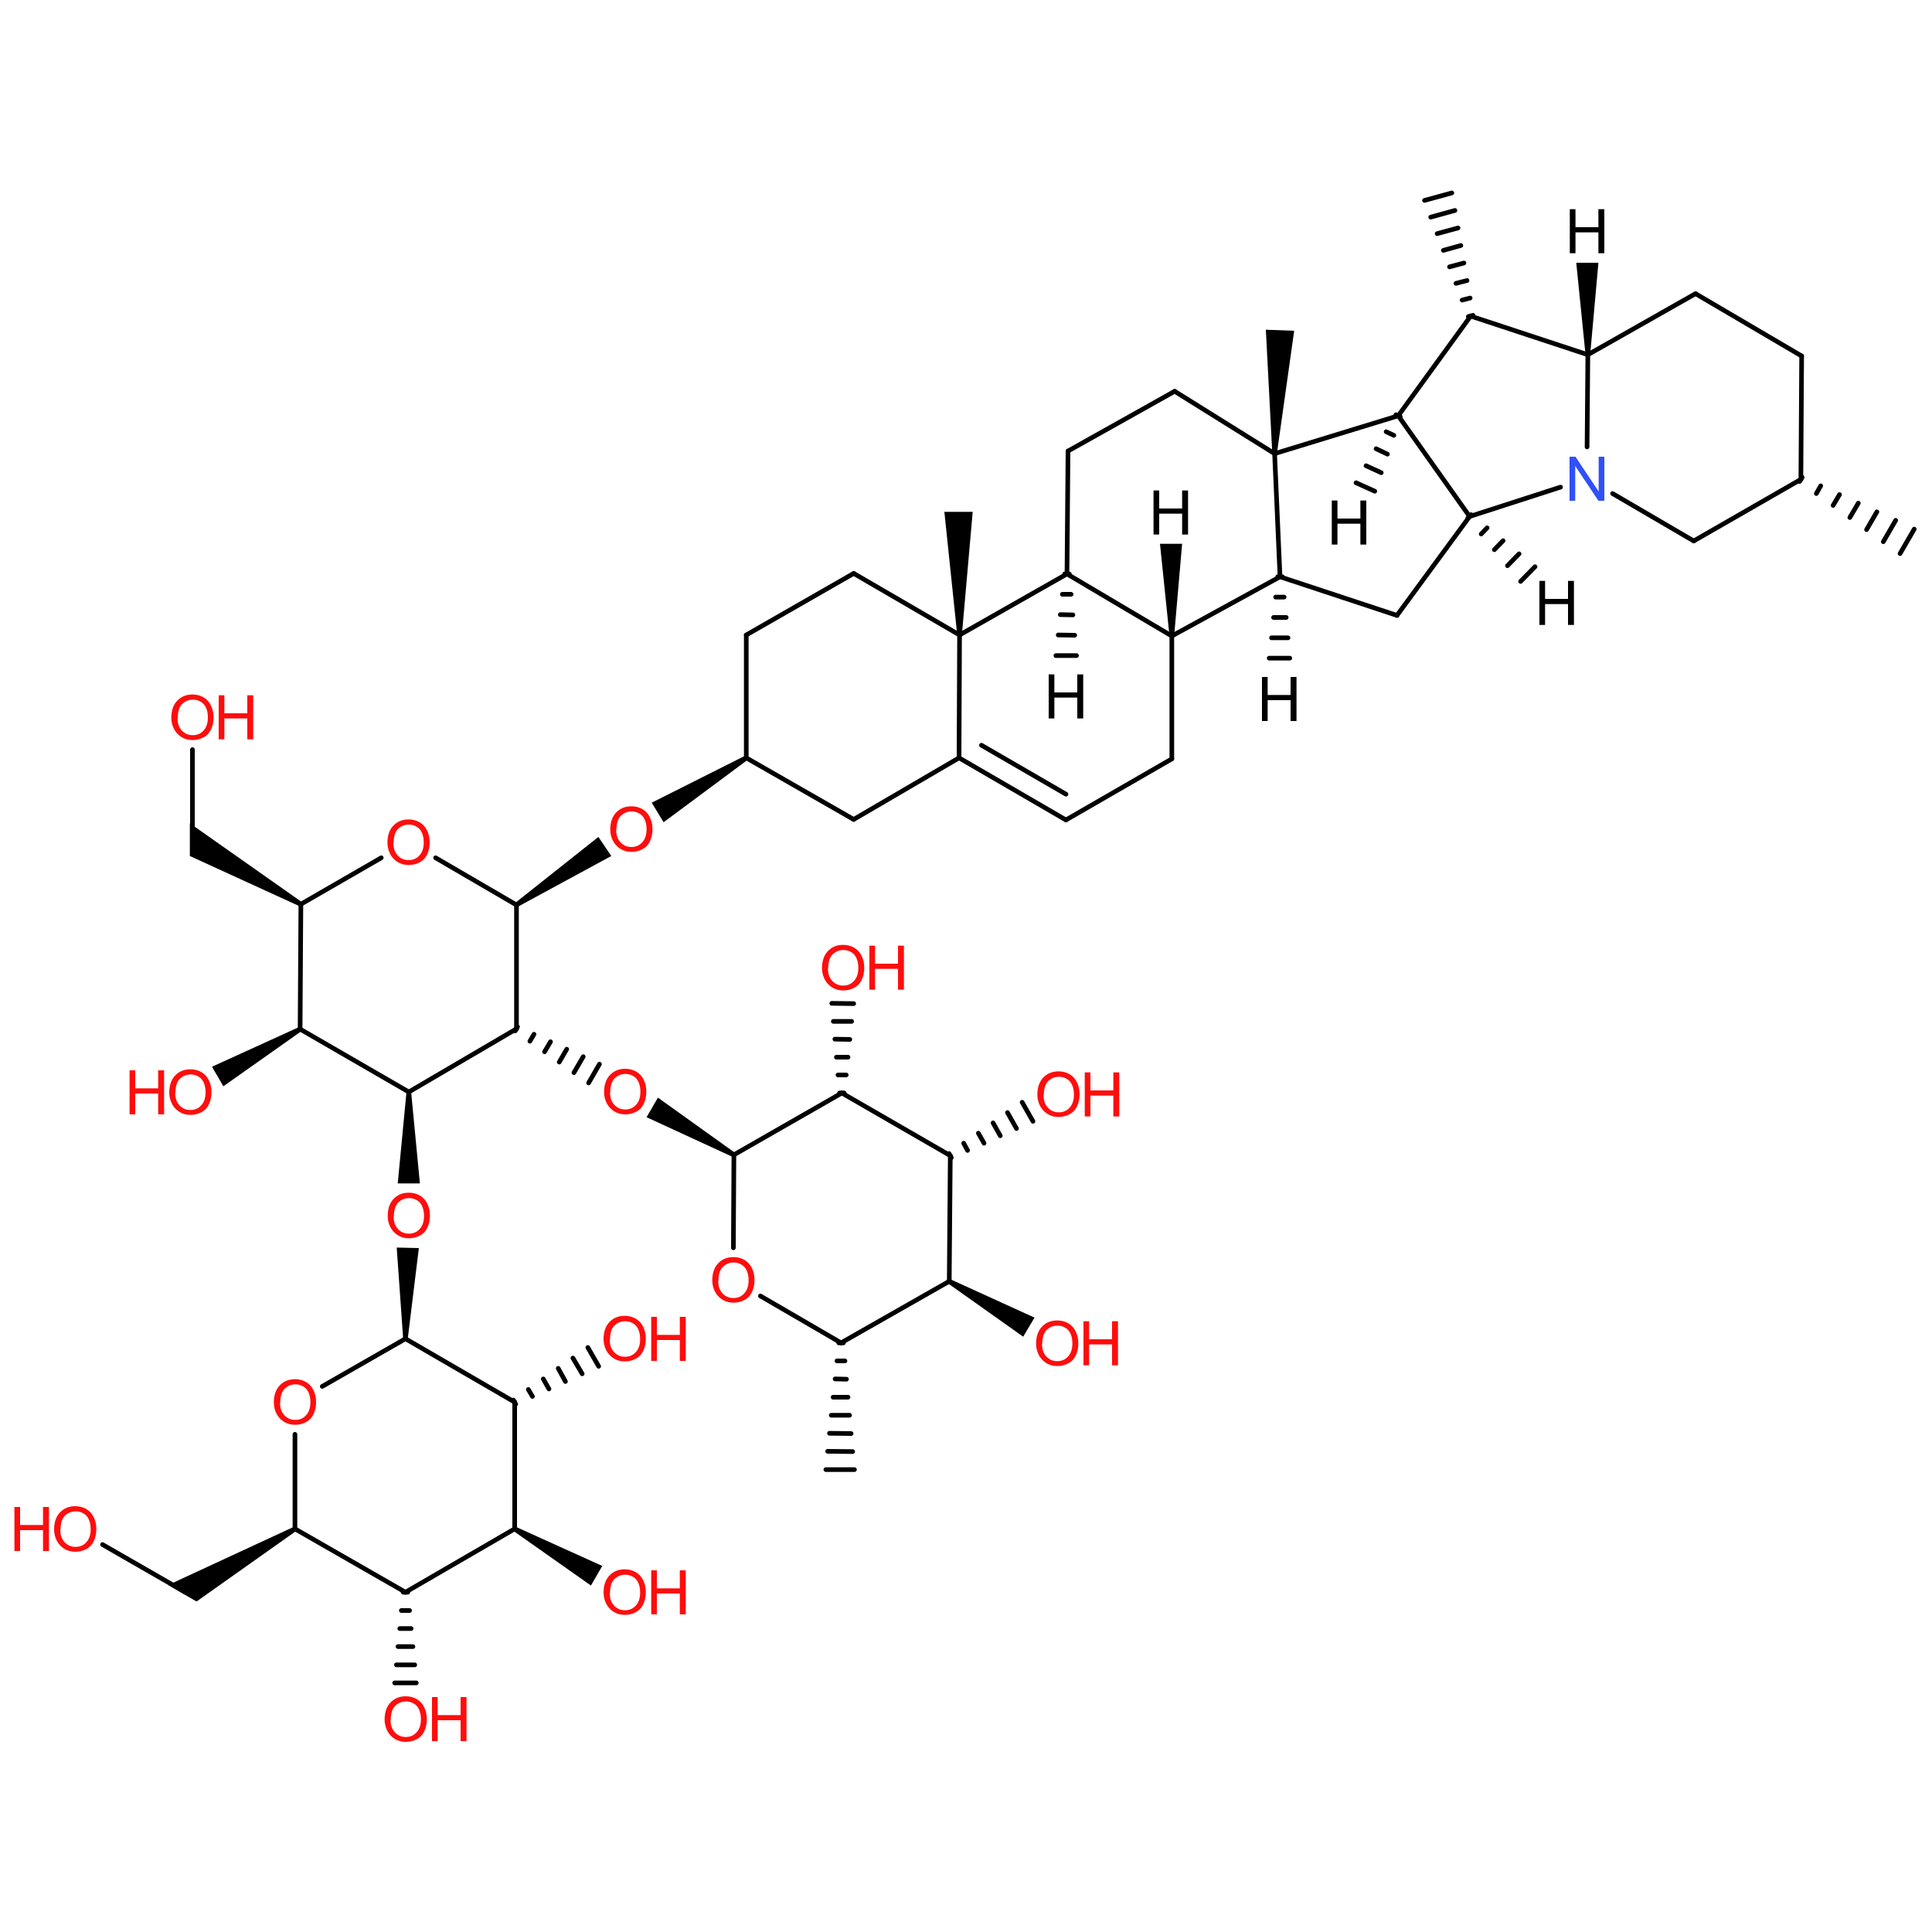 <?xml version='1.0' encoding='UTF-8'?>
<!DOCTYPE svg PUBLIC "-//W3C//DTD SVG 1.1//EN" "http://www.w3.org/Graphics/SVG/1.1/DTD/svg11.dtd">
<svg version='1.2' xmlns='http://www.w3.org/2000/svg' xmlns:xlink='http://www.w3.org/1999/xlink' width='75.0mm' height='75.0mm' viewBox='0 0 75.0 75.0'>
  <desc>Generated by the Chemistry Development Kit (http://github.com/cdk)</desc>
  <g stroke-linecap='round' stroke-linejoin='round' stroke='#000000' stroke-width='.18' fill='#FF0D0D'>
    <rect x='.0' y='.0' width='75.0' height='75.0' fill='#FFFFFF' stroke='none'/>
    <g id='mol1' class='mol'>
      <line id='mol1bnd1' class='bond' x1='45.49' y1='29.46' x2='45.49' y2='24.69'/>
      <line id='mol1bnd2' class='bond' x1='41.42' y1='22.28' x2='37.25' y2='24.65'/>
      <line id='mol1bnd3' class='bond' x1='41.42' y1='22.28' x2='45.49' y2='24.69'/>
      <line id='mol1bnd4' class='bond' x1='45.49' y1='24.69' x2='49.69' y2='22.39'/>
      <line id='mol1bnd5' class='bond' x1='49.48' y1='17.61' x2='45.6' y2='15.19'/>
      <line id='mol1bnd6' class='bond' x1='45.6' y1='15.19' x2='41.46' y2='17.51'/>
      <line id='mol1bnd7' class='bond' x1='41.46' y1='17.51' x2='41.42' y2='22.28'/>
      <line id='mol1bnd8' class='bond' x1='49.48' y1='17.61' x2='49.69' y2='22.39'/>
      <line id='mol1bnd9' class='bond' x1='49.69' y1='22.39' x2='54.23' y2='23.89'/>
      <line id='mol1bnd10' class='bond' x1='54.23' y1='23.89' x2='57.05' y2='20.05'/>
      <line id='mol1bnd11' class='bond' x1='54.28' y1='16.14' x2='49.48' y2='17.61'/>
      <line id='mol1bnd12' class='bond' x1='54.28' y1='16.14' x2='57.05' y2='20.05'/>
      <line id='mol1bnd13' class='bond' x1='57.05' y1='20.05' x2='60.58' y2='18.91'/>
      <line id='mol1bnd14' class='bond' x1='61.64' y1='13.77' x2='57.09' y2='12.27'/>
      <line id='mol1bnd15' class='bond' x1='57.09' y1='12.27' x2='54.28' y2='16.14'/>
      <line id='mol1bnd16' class='bond' x1='61.64' y1='13.77' x2='61.61' y2='17.35'/>
      <line id='mol1bnd17' class='bond' x1='62.6' y1='19.16' x2='65.75' y2='21.0'/>
      <line id='mol1bnd18' class='bond' x1='65.75' y1='21.0' x2='69.91' y2='18.61'/>
      <line id='mol1bnd19' class='bond' x1='69.91' y1='18.61' x2='69.94' y2='13.82'/>
      <line id='mol1bnd20' class='bond' x1='69.94' y1='13.82' x2='65.82' y2='11.4'/>
      <line id='mol1bnd21' class='bond' x1='65.82' y1='11.4' x2='61.64' y2='13.77'/>
      <path id='mol1bnd22' class='bond' d='M37.16 24.65h.18l.42 -4.78h-.55h-.55z' stroke='none' fill='#000000'/>
      <g id='mol1bnd23' class='bond'>
        <line x1='41.51' y1='22.28' x2='41.33' y2='22.28'/>
        <line x1='41.58' y1='23.07' x2='41.24' y2='23.07'/>
        <line x1='41.65' y1='23.87' x2='41.16' y2='23.86'/>
        <line x1='41.72' y1='24.66' x2='41.08' y2='24.65'/>
        <line x1='41.79' y1='25.45' x2='40.99' y2='25.45'/>
      </g>
      <path id='mol1bnd24' class='bond' d='M45.4 24.69h.18l.31 -3.58h-.43h-.43z' stroke='none' fill='#000000'/>
      <g id='mol1bnd25' class='bond'>
        <line x1='49.78' y1='22.39' x2='49.6' y2='22.39'/>
        <line x1='49.85' y1='23.18' x2='49.52' y2='23.18'/>
        <line x1='49.93' y1='23.97' x2='49.44' y2='23.97'/>
        <line x1='50.0' y1='24.76' x2='49.36' y2='24.76'/>
        <line x1='50.07' y1='25.55' x2='49.27' y2='25.55'/>
      </g>
      <path id='mol1bnd26' class='bond' d='M49.39 17.6h.18l.67 -4.76l-.55 -.02l-.55 -.02z' stroke='none' fill='#000000'/>
      <g id='mol1bnd27' class='bond'>
        <line x1='54.36' y1='16.18' x2='54.19' y2='16.1'/>
        <line x1='54.11' y1='16.9' x2='53.81' y2='16.76'/>
        <line x1='53.86' y1='17.63' x2='53.42' y2='17.42'/>
        <line x1='53.62' y1='18.35' x2='53.03' y2='18.08'/>
        <line x1='53.37' y1='19.07' x2='52.64' y2='18.74'/>
      </g>
      <g id='mol1bnd28' class='bond'>
        <line x1='57.11' y1='19.98' x2='56.98' y2='20.11'/>
        <line x1='57.73' y1='20.49' x2='57.5' y2='20.73'/>
        <line x1='58.35' y1='20.99' x2='58.01' y2='21.34'/>
        <line x1='58.97' y1='21.5' x2='58.52' y2='21.96'/>
        <line x1='59.59' y1='22.0' x2='59.03' y2='22.57'/>
      </g>
      <g id='mol1bnd29' class='bond'>
        <line x1='57.0' y1='12.29' x2='57.18' y2='12.24'/>
        <line x1='56.76' y1='11.65' x2='57.07' y2='11.57'/>
        <line x1='56.52' y1='11.0' x2='56.95' y2='10.89'/>
        <line x1='56.27' y1='10.36' x2='56.83' y2='10.21'/>
        <line x1='56.03' y1='9.72' x2='56.71' y2='9.53'/>
        <line x1='55.79' y1='9.07' x2='56.6' y2='8.85'/>
        <line x1='55.54' y1='8.43' x2='56.48' y2='8.17'/>
        <line x1='55.3' y1='7.78' x2='56.36' y2='7.49'/>
      </g>
      <path id='mol1bnd30' class='bond' d='M61.55 13.77h.18l.32 -3.57h-.43h-.43z' stroke='none' fill='#000000'/>
      <g id='mol1bnd31' class='bond'>
        <line x1='69.96' y1='18.53' x2='69.86' y2='18.69'/>
        <line x1='70.68' y1='18.86' x2='70.51' y2='19.16'/>
        <line x1='71.41' y1='19.2' x2='71.16' y2='19.62'/>
        <line x1='72.14' y1='19.53' x2='71.81' y2='20.09'/>
        <line x1='72.86' y1='19.87' x2='72.46' y2='20.56'/>
        <line x1='73.59' y1='20.2' x2='73.11' y2='21.03'/>
        <line x1='74.31' y1='20.54' x2='73.76' y2='21.49'/>
      </g>
      <g id='mol1bnd32' class='bond'>
        <line x1='15.83' y1='61.81' x2='15.65' y2='61.81'/>
        <line x1='15.9' y1='62.52' x2='15.58' y2='62.52'/>
        <line x1='15.96' y1='63.22' x2='15.52' y2='63.22'/>
        <line x1='16.03' y1='63.92' x2='15.45' y2='63.92'/>
        <line x1='16.1' y1='64.63' x2='15.39' y2='64.63'/>
        <line x1='16.16' y1='65.33' x2='15.32' y2='65.33'/>
      </g>
      <path id='mol1bnd33' class='bond' d='M29.02 29.5l-.1 -.16l-3.62 1.82l.23 .38l.23 .38z' stroke='none' fill='#000000'/>
      <line id='mol1bnd34' class='bond' x1='19.98' y1='59.35' x2='19.98' y2='54.43'/>
      <path id='mol1bnd35' class='bond' d='M20.02 59.27l-.09 .16l3.01 2.12l.22 -.38l.22 -.38z' stroke='none' fill='#000000'/>
      <line id='mol1bnd36' class='bond' x1='19.98' y1='54.43' x2='15.74' y2='51.97'/>
      <g id='mol1bnd37' class='bond'>
        <line x1='19.93' y1='54.35' x2='20.02' y2='54.51'/>
        <line x1='20.51' y1='53.94' x2='20.67' y2='54.21'/>
        <line x1='21.09' y1='53.53' x2='21.31' y2='53.92'/>
        <line x1='21.67' y1='53.12' x2='21.95' y2='53.63'/>
        <line x1='22.24' y1='52.72' x2='22.6' y2='53.33'/>
        <line x1='22.82' y1='52.31' x2='23.24' y2='53.04'/>
      </g>
      <line id='mol1bnd38' class='bond' x1='15.74' y1='51.97' x2='12.51' y2='53.82'/>
      <path id='mol1bnd39' class='bond' d='M15.65 51.96h.18l.43 -3.51l-.43 -.01l-.43 -.01z' stroke='none' fill='#000000'/>
      <line id='mol1bnd40' class='bond' x1='11.45' y1='55.68' x2='11.45' y2='59.35'/>
      <path id='mol1bnd41' class='bond' d='M11.5 59.43l-.09 -.16l-4.88 2.26l.58 .34l.52 .3z' stroke='none' fill='#000000'/>
      <line id='mol1bnd42' class='bond' x1='11.45' y1='59.35' x2='15.74' y2='61.81'/>
      <line id='mol1bnd43' class='bond' x1='7.2' y1='61.81' x2='3.98' y2='59.96'/>
      <line id='mol1bnd44' class='bond' x1='15.74' y1='61.81' x2='19.98' y2='59.35'/>
      <line id='mol1bnd45' class='bond' x1='28.97' y1='24.65' x2='28.97' y2='29.42'/>
      <line id='mol1bnd46' class='bond' x1='28.97' y1='29.42' x2='33.14' y2='31.81'/>
      <line id='mol1bnd47' class='bond' x1='33.14' y1='31.81' x2='37.23' y2='29.42'/>
      <line id='mol1bnd48' class='bond' x1='37.25' y1='24.65' x2='33.14' y2='22.26'/>
      <line id='mol1bnd49' class='bond' x1='33.14' y1='22.26' x2='28.97' y2='24.65'/>
      <line id='mol1bnd50' class='bond' x1='37.25' y1='24.65' x2='37.23' y2='29.42'/>
      <g id='mol1bnd51' class='bond'>
        <line x1='37.23' y1='29.42' x2='41.38' y2='31.83'/>
        <line x1='38.1' y1='28.93' x2='41.38' y2='30.83'/>
      </g>
      <g id='mol1bnd52' class='bond'>
        <line x1='32.59' y1='42.43' x2='32.77' y2='42.43'/>
        <line x1='32.53' y1='41.73' x2='32.85' y2='41.73'/>
        <line x1='32.47' y1='41.04' x2='32.92' y2='41.04'/>
        <line x1='32.41' y1='40.34' x2='32.99' y2='40.35'/>
        <line x1='32.35' y1='39.65' x2='33.06' y2='39.65'/>
        <line x1='32.29' y1='38.95' x2='33.14' y2='38.96'/>
      </g>
      <line id='mol1bnd53' class='bond' x1='29.52' y1='50.31' x2='32.65' y2='52.13'/>
      <line id='mol1bnd54' class='bond' x1='36.89' y1='44.86' x2='36.85' y2='49.74'/>
      <g id='mol1bnd55' class='bond'>
        <line x1='36.84' y1='44.78' x2='36.93' y2='44.94'/>
        <line x1='37.41' y1='44.38' x2='37.56' y2='44.66'/>
        <line x1='37.98' y1='43.99' x2='38.2' y2='44.38'/>
        <line x1='38.55' y1='43.59' x2='38.83' y2='44.09'/>
        <line x1='39.11' y1='43.19' x2='39.46' y2='43.81'/>
        <line x1='39.68' y1='42.79' x2='40.1' y2='43.53'/>
      </g>
      <g id='mol1bnd56' class='bond'>
        <line x1='32.74' y1='52.13' x2='32.56' y2='52.13'/>
        <line x1='32.8' y1='52.83' x2='32.49' y2='52.83'/>
        <line x1='32.86' y1='53.54' x2='32.42' y2='53.53'/>
        <line x1='32.92' y1='54.24' x2='32.34' y2='54.24'/>
        <line x1='32.98' y1='54.94' x2='32.27' y2='54.94'/>
        <line x1='33.04' y1='55.65' x2='32.2' y2='55.64'/>
        <line x1='33.1' y1='56.35' x2='32.13' y2='56.34'/>
        <line x1='33.17' y1='57.05' x2='32.06' y2='57.05'/>
      </g>
      <path id='mol1bnd57' class='bond' d='M36.89 49.66l-.09 .16l2.92 2.07l.22 -.37l.22 -.37z' stroke='none' fill='#000000'/>
      <line id='mol1bnd58' class='bond' x1='32.65' y1='52.13' x2='36.85' y2='49.74'/>
      <line id='mol1bnd59' class='bond' x1='20.05' y1='35.13' x2='20.05' y2='39.94'/>
      <line id='mol1bnd60' class='bond' x1='20.05' y1='35.13' x2='16.91' y2='33.3'/>
      <line id='mol1bnd61' class='bond' x1='20.05' y1='39.94' x2='15.87' y2='42.39'/>
      <g id='mol1bnd62' class='bond'>
        <line x1='20.09' y1='39.86' x2='20.0' y2='40.02'/>
        <line x1='20.73' y1='40.15' x2='20.57' y2='40.42'/>
        <line x1='21.37' y1='40.44' x2='21.14' y2='40.83'/>
        <line x1='22.0' y1='40.73' x2='21.71' y2='41.23'/>
        <line x1='22.64' y1='41.02' x2='22.28' y2='41.64'/>
        <line x1='23.27' y1='41.31' x2='22.85' y2='42.04'/>
      </g>
      <line id='mol1bnd63' class='bond' x1='14.8' y1='33.3' x2='11.68' y2='35.1'/>
      <line id='mol1bnd64' class='bond' x1='15.87' y1='42.39' x2='11.65' y2='39.95'/>
      <path id='mol1bnd65' class='bond' d='M15.96 42.39h-.18l-.34 3.55h.43h.43z' stroke='none' fill='#000000'/>
      <path id='mol1bnd66' class='bond' d='M11.63 35.18l.09 -.16l-4.35 -3.06v.67v.6z' stroke='none' fill='#000000'/>
      <line id='mol1bnd67' class='bond' x1='7.47' y1='32.69' x2='7.47' y2='29.1'/>
      <line id='mol1bnd68' class='bond' x1='11.68' y1='35.1' x2='11.65' y2='39.95'/>
      <line id='mol1bnd69' class='bond' x1='28.49' y1='44.83' x2='32.68' y2='42.43'/>
      <line id='mol1bnd70' class='bond' x1='28.49' y1='44.83' x2='28.47' y2='48.44'/>
      <line id='mol1bnd71' class='bond' x1='32.68' y1='42.43' x2='36.89' y2='44.86'/>
      <path id='mol1bnd72' class='bond' d='M20.0 35.05l.1 .15l3.63 -1.97l-.25 -.37l-.25 -.37z' stroke='none' fill='#000000'/>
      <path id='mol1bnd73' class='bond' d='M28.44 44.91l.09 -.16l-2.99 -2.14l-.22 .38l-.22 .38z' stroke='none' fill='#000000'/>
      <line id='mol1bnd74' class='bond' x1='41.38' y1='31.83' x2='45.49' y2='29.46'/>
      <path id='mol1bnd75' class='bond' d='M11.7 40.03l-.09 -.16l-3.38 1.54l.22 .38l.22 .38z' stroke='none' fill='#000000'/>
      <path id='mol1atm1' class='atom' d='M10.63 54.45q.0 -.43 .23 -.67q.23 -.24 .59 -.24q.24 .0 .43 .11q.19 .11 .29 .32q.1 .2 .1 .46q.0 .26 -.1 .47q-.1 .21 -.3 .31q-.19 .1 -.42 .1q-.24 .0 -.43 -.12q-.19 -.12 -.29 -.32q-.1 -.2 -.1 -.43zM10.87 54.45q.0 .31 .17 .49q.17 .18 .42 .18q.26 .0 .42 -.18q.17 -.18 .17 -.51q.0 -.21 -.07 -.37q-.07 -.16 -.21 -.24q-.14 -.08 -.3 -.08q-.24 .0 -.42 .17q-.17 .17 -.17 .55z' stroke='none'/>
      <path id='mol1atm7' class='atom' d='M15.05 47.21q.0 -.43 .23 -.67q.23 -.24 .59 -.24q.24 .0 .43 .11q.19 .11 .29 .32q.1 .2 .1 .46q.0 .26 -.1 .47q-.1 .21 -.3 .31q-.19 .1 -.42 .1q-.24 .0 -.43 -.12q-.19 -.12 -.29 -.32q-.1 -.2 -.1 -.43zM15.28 47.22q.0 .31 .17 .49q.17 .18 .42 .18q.26 .0 .42 -.18q.17 -.18 .17 -.51q.0 -.21 -.07 -.37q-.07 -.16 -.21 -.24q-.14 -.08 -.3 -.08q-.24 .0 -.42 .17q-.17 .17 -.17 .55z' stroke='none'/>
      <g id='mol1atm9' class='atom'>
        <path d='M2.1 59.38q.0 -.43 .23 -.67q.23 -.24 .59 -.24q.24 .0 .43 .11q.19 .11 .29 .32q.1 .2 .1 .46q.0 .26 -.1 .47q-.1 .21 -.3 .31q-.19 .1 -.42 .1q-.24 .0 -.43 -.12q-.19 -.12 -.29 -.32q-.1 -.2 -.1 -.43zM2.34 59.38q.0 .31 .17 .49q.17 .18 .42 .18q.26 .0 .42 -.18q.17 -.18 .17 -.51q.0 -.21 -.07 -.37q-.07 -.16 -.21 -.24q-.14 -.08 -.3 -.08q-.24 .0 -.42 .17q-.17 .17 -.17 .55z' stroke='none'/>
        <path d='M.56 60.21v-1.71h.22v.7h.89v-.7h.23v1.71h-.23v-.81h-.89v.81h-.22z' stroke='none'/>
      </g>
      <g id='mol1atm10' class='atom'>
        <path d='M14.93 66.76q.0 -.43 .23 -.67q.23 -.24 .59 -.24q.24 .0 .43 .11q.19 .11 .29 .32q.1 .2 .1 .46q.0 .26 -.1 .47q-.1 .21 -.3 .31q-.19 .1 -.42 .1q-.24 .0 -.43 -.12q-.19 -.12 -.29 -.32q-.1 -.2 -.1 -.43zM15.16 66.76q.0 .31 .17 .49q.17 .18 .42 .18q.26 .0 .42 -.18q.17 -.18 .17 -.51q.0 -.21 -.07 -.37q-.07 -.16 -.21 -.24q-.14 -.08 -.3 -.08q-.24 .0 -.42 .17q-.17 .17 -.17 .55z' stroke='none'/>
        <path d='M16.77 67.59v-1.71h.22v.7h.89v-.7h.23v1.71h-.23v-.81h-.89v.81h-.22z' stroke='none'/>
      </g>
      <g id='mol1atm11' class='atom'>
        <path d='M23.43 61.83q.0 -.43 .23 -.67q.23 -.24 .59 -.24q.24 .0 .43 .11q.19 .11 .29 .32q.1 .2 .1 .46q.0 .26 -.1 .47q-.1 .21 -.3 .31q-.19 .1 -.42 .1q-.24 .0 -.43 -.12q-.19 -.12 -.29 -.32q-.1 -.2 -.1 -.43zM23.67 61.84q.0 .31 .17 .49q.17 .18 .42 .18q.26 .0 .42 -.18q.17 -.18 .17 -.51q.0 -.21 -.07 -.37q-.07 -.16 -.21 -.24q-.14 -.08 -.3 -.08q-.24 .0 -.42 .17q-.17 .17 -.17 .55z' stroke='none'/>
        <path d='M25.28 62.67v-1.71h.22v.7h.89v-.7h.23v1.71h-.23v-.81h-.89v.81h-.22z' stroke='none'/>
      </g>
      <g id='mol1atm12' class='atom'>
        <path d='M23.43 51.99q.0 -.43 .23 -.67q.23 -.24 .59 -.24q.24 .0 .43 .11q.19 .11 .29 .32q.1 .2 .1 .46q.0 .26 -.1 .47q-.1 .21 -.3 .31q-.19 .1 -.42 .1q-.24 .0 -.43 -.12q-.19 -.12 -.29 -.32q-.1 -.2 -.1 -.43zM23.67 52.0q.0 .31 .17 .49q.17 .18 .42 .18q.26 .0 .42 -.18q.17 -.18 .17 -.51q.0 -.21 -.07 -.37q-.07 -.16 -.21 -.24q-.14 -.08 -.3 -.08q-.24 .0 -.42 .17q-.17 .17 -.17 .55z' stroke='none'/>
        <path d='M25.28 52.83v-1.71h.22v.7h.89v-.7h.23v1.71h-.23v-.81h-.89v.81h-.22z' stroke='none'/>
      </g>
      <path id='mol1atm32' class='atom' d='M60.93 19.44v-1.71h.23l.9 1.35v-1.35h.22v1.71h-.23l-.9 -1.35v1.35h-.22z' stroke='none' fill='#3050F8'/>
      <path id='mol1atm38' class='atom' d='M40.71 27.89v-1.71h.22v.7h.89v-.7h.23v1.71h-.23v-.81h-.89v.81h-.22z' stroke='none' fill='#000000'/>
      <path id='mol1atm39' class='atom' d='M44.78 20.75v-1.71h.22v.7h.89v-.7h.23v1.71h-.23v-.81h-.89v.81h-.22z' stroke='none' fill='#000000'/>
      <path id='mol1atm40' class='atom' d='M48.99 27.99v-1.71h.22v.7h.89v-.7h.23v1.71h-.23v-.81h-.89v.81h-.22z' stroke='none' fill='#000000'/>
      <path id='mol1atm42' class='atom' d='M51.7 21.14v-1.71h.22v.7h.89v-.7h.23v1.71h-.23v-.81h-.89v.81h-.22z' stroke='none' fill='#000000'/>
      <path id='mol1atm43' class='atom' d='M59.76 24.26v-1.71h.22v.7h.89v-.7h.23v1.71h-.23v-.81h-.89v.81h-.22z' stroke='none' fill='#000000'/>
      <path id='mol1atm45' class='atom' d='M60.94 9.83v-1.71h.22v.7h.89v-.7h.23v1.71h-.23v-.81h-.89v.81h-.22z' stroke='none' fill='#000000'/>
      <path id='mol1atm47' class='atom' d='M23.69 32.21q.0 -.43 .23 -.67q.23 -.24 .59 -.24q.24 .0 .43 .11q.19 .11 .29 .32q.1 .2 .1 .46q.0 .26 -.1 .47q-.1 .21 -.3 .31q-.19 .1 -.42 .1q-.24 .0 -.43 -.12q-.19 -.12 -.29 -.32q-.1 -.2 -.1 -.43zM23.92 32.21q.0 .31 .17 .49q.17 .18 .42 .18q.26 .0 .42 -.18q.17 -.18 .17 -.51q.0 -.21 -.07 -.37q-.07 -.16 -.21 -.24q-.14 -.08 -.3 -.08q-.24 .0 -.42 .17q-.17 .17 -.17 .55z' stroke='none'/>
      <path id='mol1atm50' class='atom' d='M27.65 49.71q.0 -.43 .23 -.67q.23 -.24 .59 -.24q.24 .0 .43 .11q.19 .11 .29 .32q.1 .2 .1 .46q.0 .26 -.1 .47q-.1 .21 -.3 .31q-.19 .1 -.42 .1q-.24 .0 -.43 -.12q-.19 -.12 -.29 -.32q-.1 -.2 -.1 -.43zM27.88 49.72q.0 .31 .17 .49q.17 .18 .42 .18q.26 .0 .42 -.18q.17 -.18 .17 -.51q.0 -.21 -.07 -.37q-.07 -.16 -.21 -.24q-.14 -.08 -.3 -.08q-.24 .0 -.42 .17q-.17 .17 -.17 .55z' stroke='none'/>
      <g id='mol1atm52' class='atom'>
        <path d='M31.91 37.59q.0 -.43 .23 -.67q.23 -.24 .59 -.24q.24 .0 .43 .11q.19 .11 .29 .32q.1 .2 .1 .46q.0 .26 -.1 .47q-.1 .21 -.3 .31q-.19 .1 -.42 .1q-.24 .0 -.43 -.12q-.19 -.12 -.29 -.32q-.1 -.2 -.1 -.43zM32.14 37.59q.0 .31 .17 .49q.17 .18 .42 .18q.26 .0 .42 -.18q.17 -.18 .17 -.51q.0 -.21 -.07 -.37q-.07 -.16 -.21 -.24q-.14 -.08 -.3 -.08q-.24 .0 -.42 .17q-.17 .17 -.17 .55z' stroke='none'/>
        <path d='M33.75 38.42v-1.71h.22v.7h.89v-.7h.23v1.71h-.23v-.81h-.89v.81h-.22z' stroke='none'/>
      </g>
      <g id='mol1atm55' class='atom'>
        <path d='M40.27 42.5q.0 -.43 .23 -.67q.23 -.24 .59 -.24q.24 .0 .43 .11q.19 .11 .29 .32q.1 .2 .1 .46q.0 .26 -.1 .47q-.1 .21 -.3 .31q-.19 .1 -.42 .1q-.24 .0 -.43 -.12q-.19 -.12 -.29 -.32q-.1 -.2 -.1 -.43zM40.51 42.51q.0 .31 .17 .49q.17 .18 .42 .18q.26 .0 .42 -.18q.17 -.18 .17 -.51q.0 -.21 -.07 -.37q-.07 -.16 -.21 -.24q-.14 -.08 -.3 -.08q-.24 .0 -.42 .17q-.17 .17 -.17 .55z' stroke='none'/>
        <path d='M42.11 43.34v-1.71h.22v.7h.89v-.7h.23v1.71h-.23v-.81h-.89v.81h-.22z' stroke='none'/>
      </g>
      <g id='mol1atm57' class='atom'>
        <path d='M40.22 52.17q.0 -.43 .23 -.67q.23 -.24 .59 -.24q.24 .0 .43 .11q.19 .11 .29 .32q.1 .2 .1 .46q.0 .26 -.1 .47q-.1 .21 -.3 .31q-.19 .1 -.42 .1q-.24 .0 -.43 -.12q-.19 -.12 -.29 -.32q-.1 -.2 -.1 -.43zM40.45 52.17q.0 .31 .17 .49q.17 .18 .42 .18q.26 .0 .42 -.18q.17 -.18 .17 -.51q.0 -.21 -.07 -.37q-.07 -.16 -.21 -.24q-.14 -.08 -.3 -.08q-.24 .0 -.42 .17q-.17 .17 -.17 .55z' stroke='none'/>
        <path d='M42.06 53.0v-1.71h.22v.7h.89v-.7h.23v1.71h-.23v-.81h-.89v.81h-.22z' stroke='none'/>
      </g>
      <path id='mol1atm60' class='atom' d='M15.04 32.72q.0 -.43 .23 -.67q.23 -.24 .59 -.24q.24 .0 .43 .11q.19 .11 .29 .32q.1 .2 .1 .46q.0 .26 -.1 .47q-.1 .21 -.3 .31q-.19 .1 -.42 .1q-.24 .0 -.43 -.12q-.19 -.12 -.29 -.32q-.1 -.2 -.1 -.43zM15.27 32.72q.0 .31 .17 .49q.17 .18 .42 .18q.26 .0 .42 -.18q.17 -.18 .17 -.51q.0 -.21 -.07 -.37q-.07 -.16 -.21 -.24q-.14 -.08 -.3 -.08q-.24 .0 -.42 .17q-.17 .17 -.17 .55z' stroke='none'/>
      <path id='mol1atm62' class='atom' d='M23.45 42.4q.0 -.43 .23 -.67q.23 -.24 .59 -.24q.24 .0 .43 .11q.19 .11 .29 .32q.1 .2 .1 .46q.0 .26 -.1 .47q-.1 .21 -.3 .31q-.19 .1 -.42 .1q-.24 .0 -.43 -.12q-.19 -.12 -.29 -.32q-.1 -.2 -.1 -.43zM23.68 42.4q.0 .31 .17 .49q.17 .18 .42 .18q.26 .0 .42 -.18q.17 -.18 .17 -.51q.0 -.21 -.07 -.37q-.07 -.16 -.21 -.24q-.14 -.08 -.3 -.08q-.24 .0 -.42 .17q-.17 .17 -.17 .55z' stroke='none'/>
      <g id='mol1atm66' class='atom'>
        <path d='M6.65 27.87q.0 -.43 .23 -.67q.23 -.24 .59 -.24q.24 .0 .43 .11q.19 .11 .29 .32q.1 .2 .1 .46q.0 .26 -.1 .47q-.1 .21 -.3 .31q-.19 .1 -.42 .1q-.24 .0 -.43 -.12q-.19 -.12 -.29 -.32q-.1 -.2 -.1 -.43zM6.89 27.87q.0 .31 .17 .49q.17 .18 .42 .18q.26 .0 .42 -.18q.17 -.18 .17 -.51q.0 -.21 -.07 -.37q-.07 -.16 -.21 -.24q-.14 -.08 -.3 -.08q-.24 .0 -.42 .17q-.17 .17 -.17 .55z' stroke='none'/>
        <path d='M8.49 28.7v-1.71h.22v.7h.89v-.7h.23v1.71h-.23v-.81h-.89v.81h-.22z' stroke='none'/>
      </g>
      <g id='mol1atm67' class='atom'>
        <path d='M6.57 42.42q.0 -.43 .23 -.67q.23 -.24 .59 -.24q.24 .0 .43 .11q.19 .11 .29 .32q.1 .2 .1 .46q.0 .26 -.1 .47q-.1 .21 -.3 .31q-.19 .1 -.42 .1q-.24 .0 -.43 -.12q-.19 -.12 -.29 -.32q-.1 -.2 -.1 -.43zM6.8 42.42q.0 .31 .17 .49q.17 .18 .42 .18q.26 .0 .42 -.18q.17 -.18 .17 -.51q.0 -.21 -.07 -.37q-.07 -.16 -.21 -.24q-.14 -.08 -.3 -.08q-.24 .0 -.42 .17q-.17 .17 -.17 .55z' stroke='none'/>
        <path d='M5.03 43.26v-1.71h.22v.7h.89v-.7h.23v1.71h-.23v-.81h-.89v.81h-.22z' stroke='none'/>
      </g>
    </g>
  </g>
</svg>
